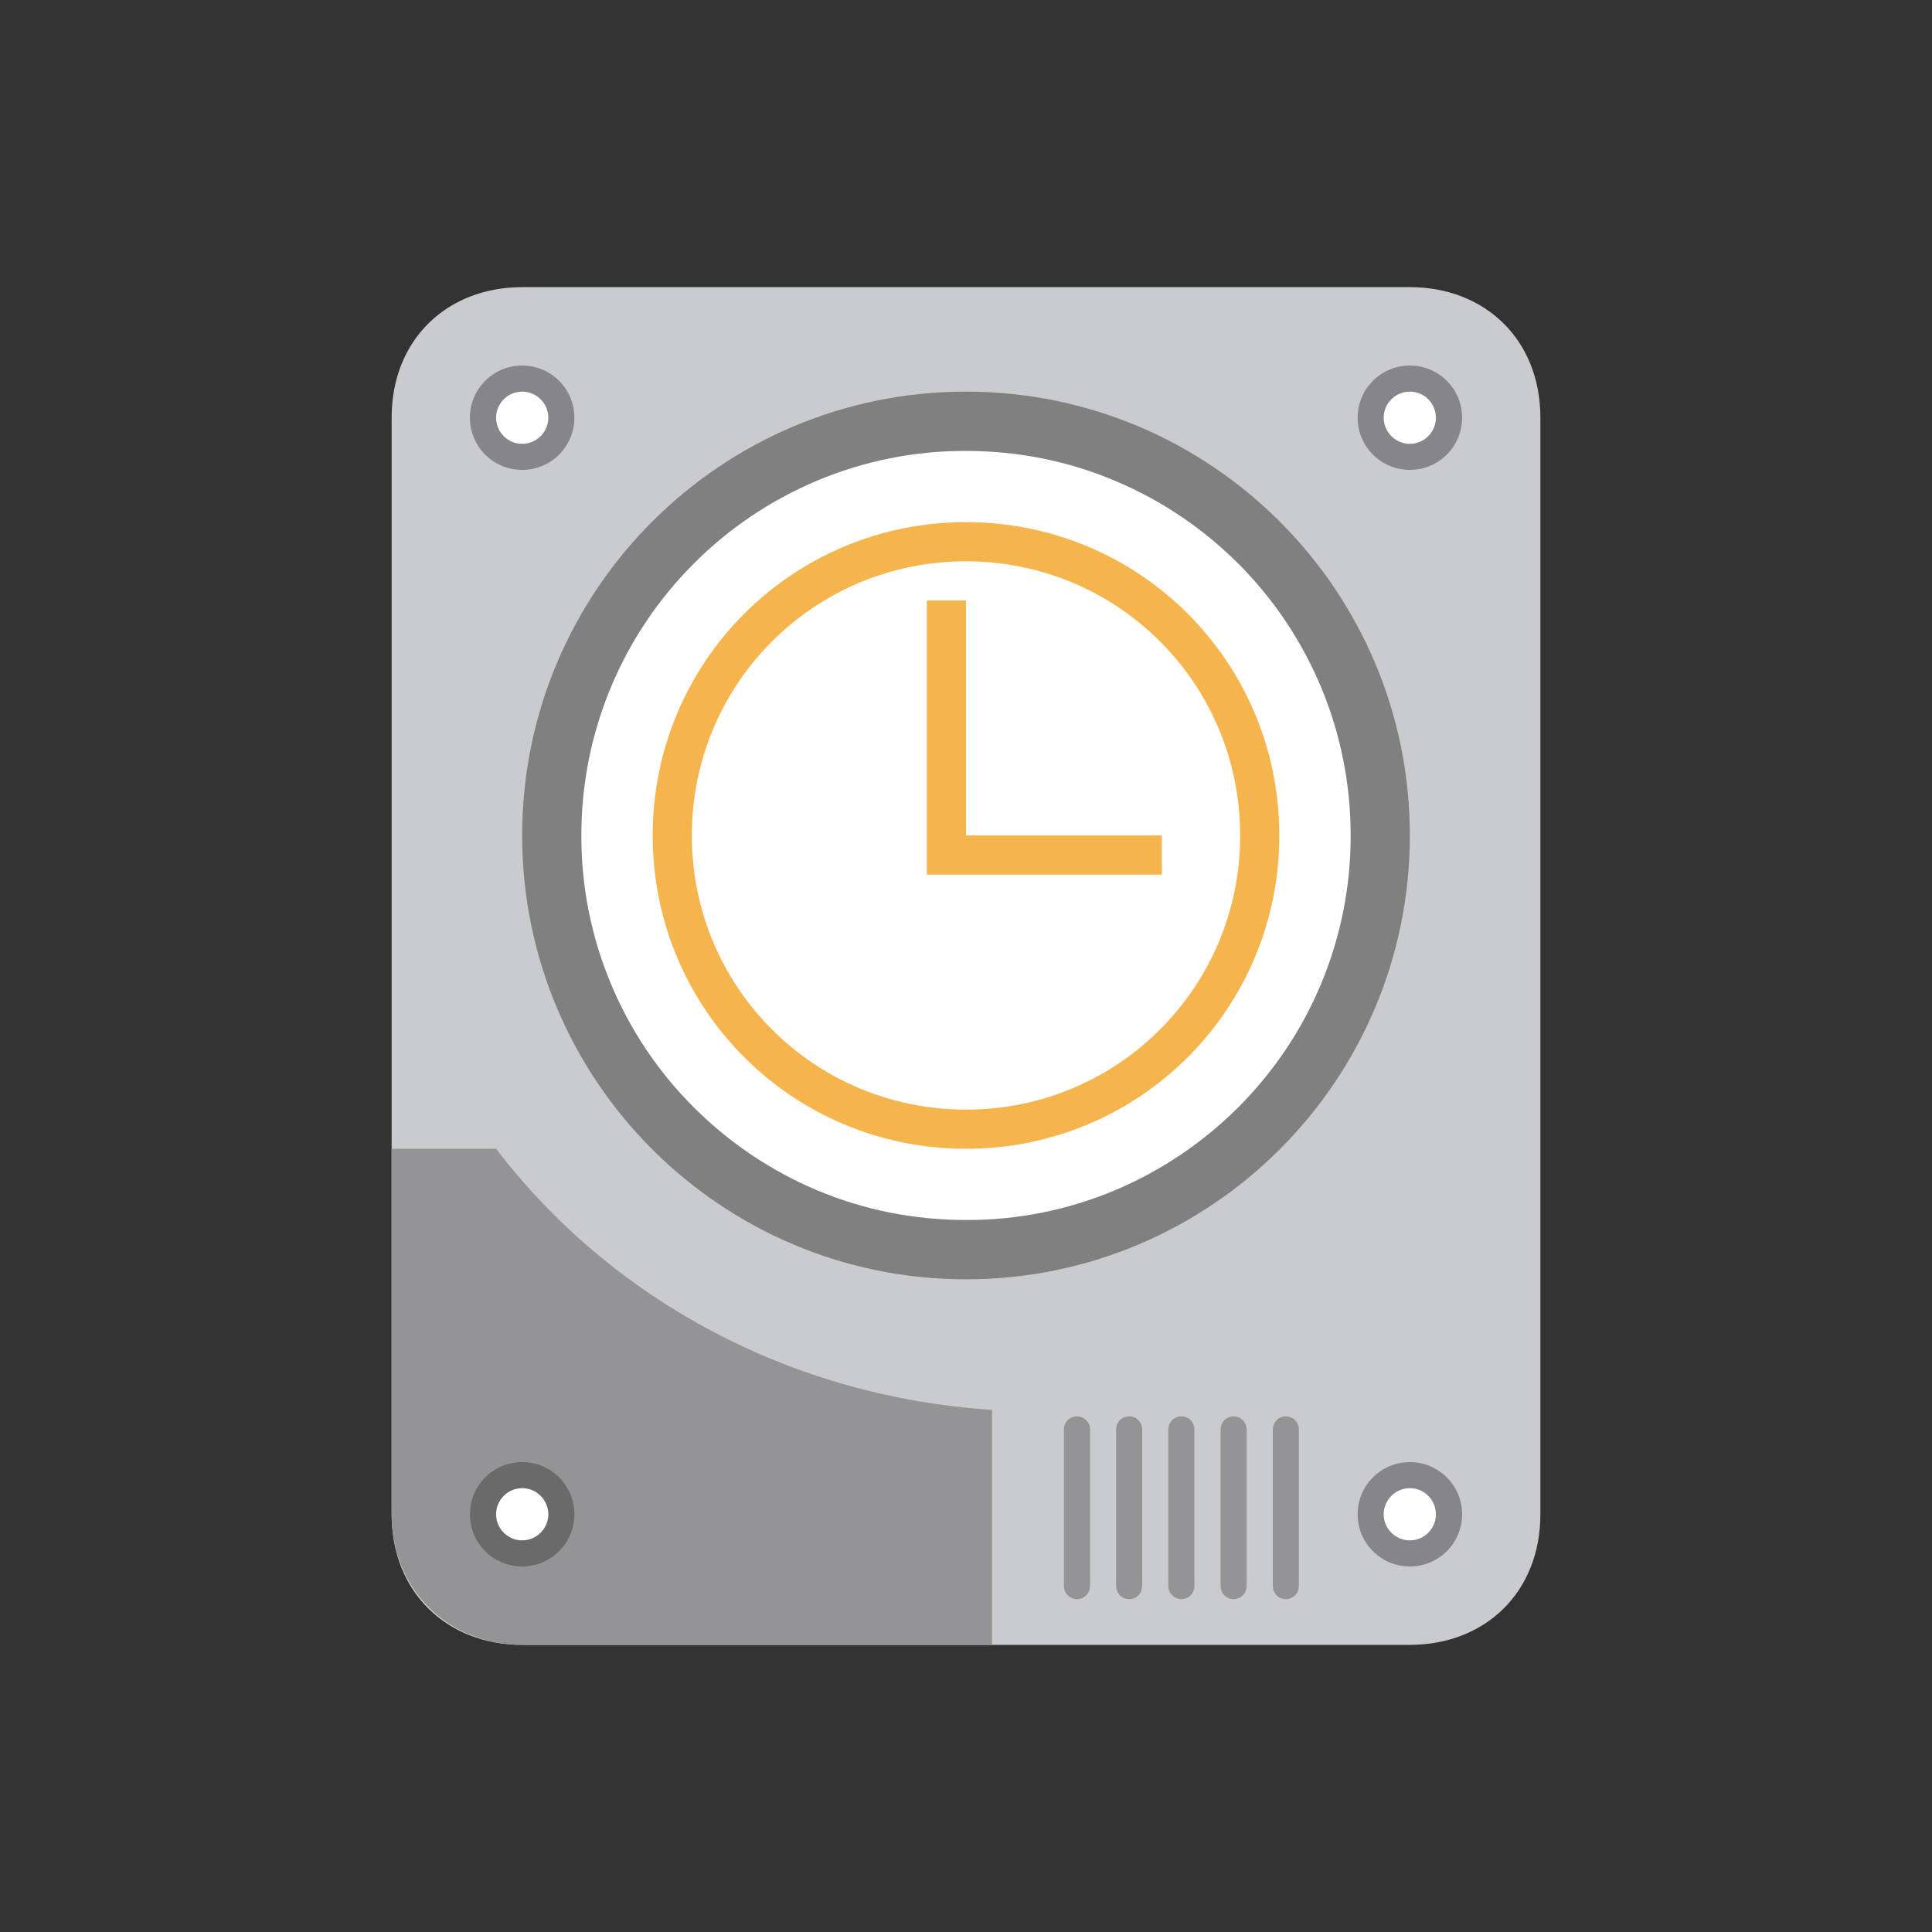 <svg xmlns="http://www.w3.org/2000/svg" xmlns:xlink="http://www.w3.org/1999/xlink" width="64px" height="64px" viewBox="0 0 64 64" version="1.1">
<rect x="0" y="0" width="64" height="64" fill="#333333" stroke="none"/>
<g id="surface1">
<path style=" stroke:none;fill-rule:nonzero;fill:rgb(79.216%,79.608%,81.176%);fill-opacity:1;" d="M 51.027 50.164 C 51.027 52.75 49.191 54.488 46.703 54.488 L 17.297 54.488 C 14.809 54.488 12.973 52.75 12.973 50.164 L 12.973 13.836 C 12.973 11.25 14.809 9.512 17.297 9.512 L 46.703 9.512 C 49.191 9.512 51.027 11.25 51.027 13.836 Z M 51.027 50.164 "/>
<path style=" stroke:none;fill-rule:nonzero;fill:rgb(52.157%,52.157%,54.118%);fill-opacity:1;" d="M 48.434 13.836 C 48.434 14.793 47.66 15.566 46.703 15.566 C 45.746 15.566 44.973 14.793 44.973 13.836 C 44.973 12.883 45.746 12.109 46.703 12.109 C 47.66 12.109 48.434 12.883 48.434 13.836 Z M 48.434 13.836 "/>
<path style=" stroke:none;fill-rule:nonzero;fill:rgb(100%,100%,100%);fill-opacity:1;" d="M 47.566 13.836 C 47.566 13.363 47.18 12.973 46.703 12.973 C 46.227 12.973 45.836 13.363 45.836 13.836 C 45.836 14.312 46.227 14.703 46.703 14.703 C 47.18 14.703 47.566 14.312 47.566 13.836 Z M 47.566 13.836 "/>
<path style=" stroke:none;fill-rule:nonzero;fill:rgb(52.157%,52.157%,54.118%);fill-opacity:1;" d="M 19.027 13.836 C 19.027 14.793 18.254 15.566 17.297 15.566 C 16.34 15.566 15.566 14.793 15.566 13.836 C 15.566 12.883 16.34 12.109 17.297 12.109 C 18.254 12.109 19.027 12.883 19.027 13.836 Z M 19.027 13.836 "/>
<path style=" stroke:none;fill-rule:nonzero;fill:rgb(100%,100%,100%);fill-opacity:1;" d="M 18.164 13.836 C 18.164 13.363 17.773 12.973 17.297 12.973 C 16.82 12.973 16.434 13.363 16.434 13.836 C 16.434 14.312 16.82 14.703 17.297 14.703 C 17.773 14.703 18.164 14.312 18.164 13.836 Z M 18.164 13.836 "/>
<path style=" stroke:none;fill-rule:nonzero;fill:rgb(58.039%,58.039%,58.824%);fill-opacity:1;" d="M 16.434 38.055 L 12.973 38.055 L 12.973 50.164 C 12.973 52.645 14.848 54.488 17.297 54.488 L 32.863 54.488 L 32.863 46.703 C 26.16 46.27 20.23 43.027 16.434 38.055 Z M 16.434 38.055 "/>
<path style=" stroke:none;fill-rule:evenodd;fill:rgb(100%,100%,100%);fill-opacity:1;" d="M 45.836 27.781 C 45.836 35.316 39.641 41.512 32 41.512 C 24.359 41.512 18.164 35.316 18.164 27.781 C 18.164 20.035 24.359 13.836 32 13.836 C 39.641 13.836 45.836 20.035 45.836 27.781 "/>
<path style=" stroke:none;fill-rule:nonzero;fill:rgb(50.196%,50.196%,50.196%);fill-opacity:1;" d="M 32 12.973 C 23.883 12.973 17.297 19.555 17.297 27.676 C 17.297 35.793 23.883 42.379 32 42.379 C 40.117 42.379 46.703 35.793 46.703 27.676 C 46.703 19.555 40.117 12.973 32 12.973 Z M 41.012 36.688 C 39.848 37.848 38.473 38.777 36.961 39.418 C 35.387 40.082 33.703 40.422 32 40.414 C 30.281 40.414 28.609 40.082 27.039 39.418 C 25.527 38.777 24.152 37.848 22.988 36.688 C 20.594 34.301 19.25 31.059 19.258 27.676 C 19.254 24.293 20.594 21.055 22.988 18.664 C 24.148 17.5 25.527 16.574 27.039 15.934 C 28.613 15.27 30.297 14.93 32 14.938 C 33.719 14.938 35.391 15.27 36.961 15.938 C 38.473 16.574 39.848 17.504 41.012 18.664 C 43.406 21.055 44.746 24.293 44.742 27.676 C 44.75 31.059 43.406 34.301 41.012 36.688 Z M 41.012 36.688 "/>
<path style=" stroke:none;fill-rule:evenodd;fill:rgb(58.039%,58.039%,58.824%);fill-opacity:1;" d="M 42.594 46.918 C 42.355 46.918 42.164 47.113 42.164 47.352 L 42.164 52.539 C 42.164 52.781 42.355 52.973 42.594 52.973 C 42.836 52.973 43.027 52.781 43.027 52.539 L 43.027 47.352 C 43.027 47.113 42.836 46.918 42.594 46.918 Z M 42.594 46.918 "/>
<path style=" stroke:none;fill-rule:evenodd;fill:rgb(58.039%,58.039%,58.824%);fill-opacity:1;" d="M 40.863 46.918 C 40.625 46.918 40.434 47.113 40.434 47.352 L 40.434 52.539 C 40.434 52.781 40.625 52.973 40.863 52.973 C 41.105 52.973 41.297 52.781 41.297 52.539 L 41.297 47.352 C 41.297 47.113 41.105 46.918 40.863 46.918 Z M 40.863 46.918 "/>
<path style=" stroke:none;fill-rule:evenodd;fill:rgb(58.039%,58.039%,58.824%);fill-opacity:1;" d="M 39.137 46.918 C 38.895 46.918 38.703 47.113 38.703 47.352 L 38.703 52.539 C 38.703 52.781 38.895 52.973 39.137 52.973 C 39.375 52.973 39.566 52.781 39.566 52.539 L 39.566 47.352 C 39.566 47.113 39.375 46.918 39.137 46.918 Z M 39.137 46.918 "/>
<path style=" stroke:none;fill-rule:evenodd;fill:rgb(58.039%,58.039%,58.824%);fill-opacity:1;" d="M 37.406 46.918 C 37.164 46.918 36.973 47.113 36.973 47.352 L 36.973 52.539 C 36.973 52.781 37.164 52.973 37.406 52.973 C 37.645 52.973 37.836 52.781 37.836 52.539 L 37.836 47.352 C 37.836 47.113 37.645 46.918 37.406 46.918 Z M 37.406 46.918 "/>
<path style=" stroke:none;fill-rule:evenodd;fill:rgb(58.039%,58.039%,58.824%);fill-opacity:1;" d="M 35.676 46.918 C 35.438 46.918 35.242 47.113 35.242 47.352 L 35.242 52.539 C 35.242 52.781 35.438 52.973 35.676 52.973 C 35.914 52.973 36.109 52.781 36.109 52.539 L 36.109 47.352 C 36.109 47.113 35.914 46.918 35.676 46.918 Z M 35.676 46.918 "/>
<path style=" stroke:none;fill-rule:nonzero;fill:rgb(52.157%,52.157%,54.118%);fill-opacity:1;" d="M 48.434 50.164 C 48.434 51.117 47.66 51.891 46.703 51.891 C 45.746 51.891 44.973 51.117 44.973 50.164 C 44.973 49.207 45.746 48.434 46.703 48.434 C 47.66 48.434 48.434 49.207 48.434 50.164 Z M 48.434 50.164 "/>
<path style=" stroke:none;fill-rule:nonzero;fill:rgb(100%,100%,100%);fill-opacity:1;" d="M 47.566 50.164 C 47.566 49.688 47.18 49.297 46.703 49.297 C 46.227 49.297 45.836 49.688 45.836 50.164 C 45.836 50.637 46.227 51.027 46.703 51.027 C 47.18 51.027 47.566 50.637 47.566 50.164 Z M 47.566 50.164 "/>
<path style=" stroke:none;fill-rule:nonzero;fill:rgb(41.569%,41.569%,41.569%);fill-opacity:1;" d="M 19.027 50.164 C 19.027 51.117 18.254 51.891 17.297 51.891 C 16.34 51.891 15.566 51.117 15.566 50.164 C 15.566 49.207 16.34 48.434 17.297 48.434 C 18.254 48.434 19.027 49.207 19.027 50.164 Z M 19.027 50.164 "/>
<path style=" stroke:none;fill-rule:nonzero;fill:rgb(100%,100%,100%);fill-opacity:1;" d="M 18.164 50.164 C 18.164 49.688 17.773 49.297 17.297 49.297 C 16.82 49.297 16.434 49.688 16.434 50.164 C 16.434 50.637 16.82 51.027 17.297 51.027 C 17.773 51.027 18.164 50.637 18.164 50.164 Z M 18.164 50.164 "/>
<path style=" stroke:none;fill-rule:nonzero;fill:rgb(96.471%,70.588%,30.196%);fill-opacity:1;" d="M 32 17.297 C 26.25 17.297 21.621 21.926 21.621 27.676 C 21.621 33.426 26.25 38.055 32 38.055 C 37.75 38.055 42.379 33.426 42.379 27.676 C 42.379 21.926 37.75 17.297 32 17.297 M 32 18.594 C 37.031 18.594 41.082 22.645 41.082 27.676 C 41.082 32.707 37.031 36.758 32 36.758 C 26.969 36.758 22.918 32.707 22.918 27.676 C 22.918 22.645 26.969 18.594 32 18.594 M 30.703 19.891 L 30.703 28.973 L 38.488 28.973 L 38.488 27.676 L 32 27.676 L 32 19.891 Z M 30.703 19.891 "/>
</g>
</svg>
